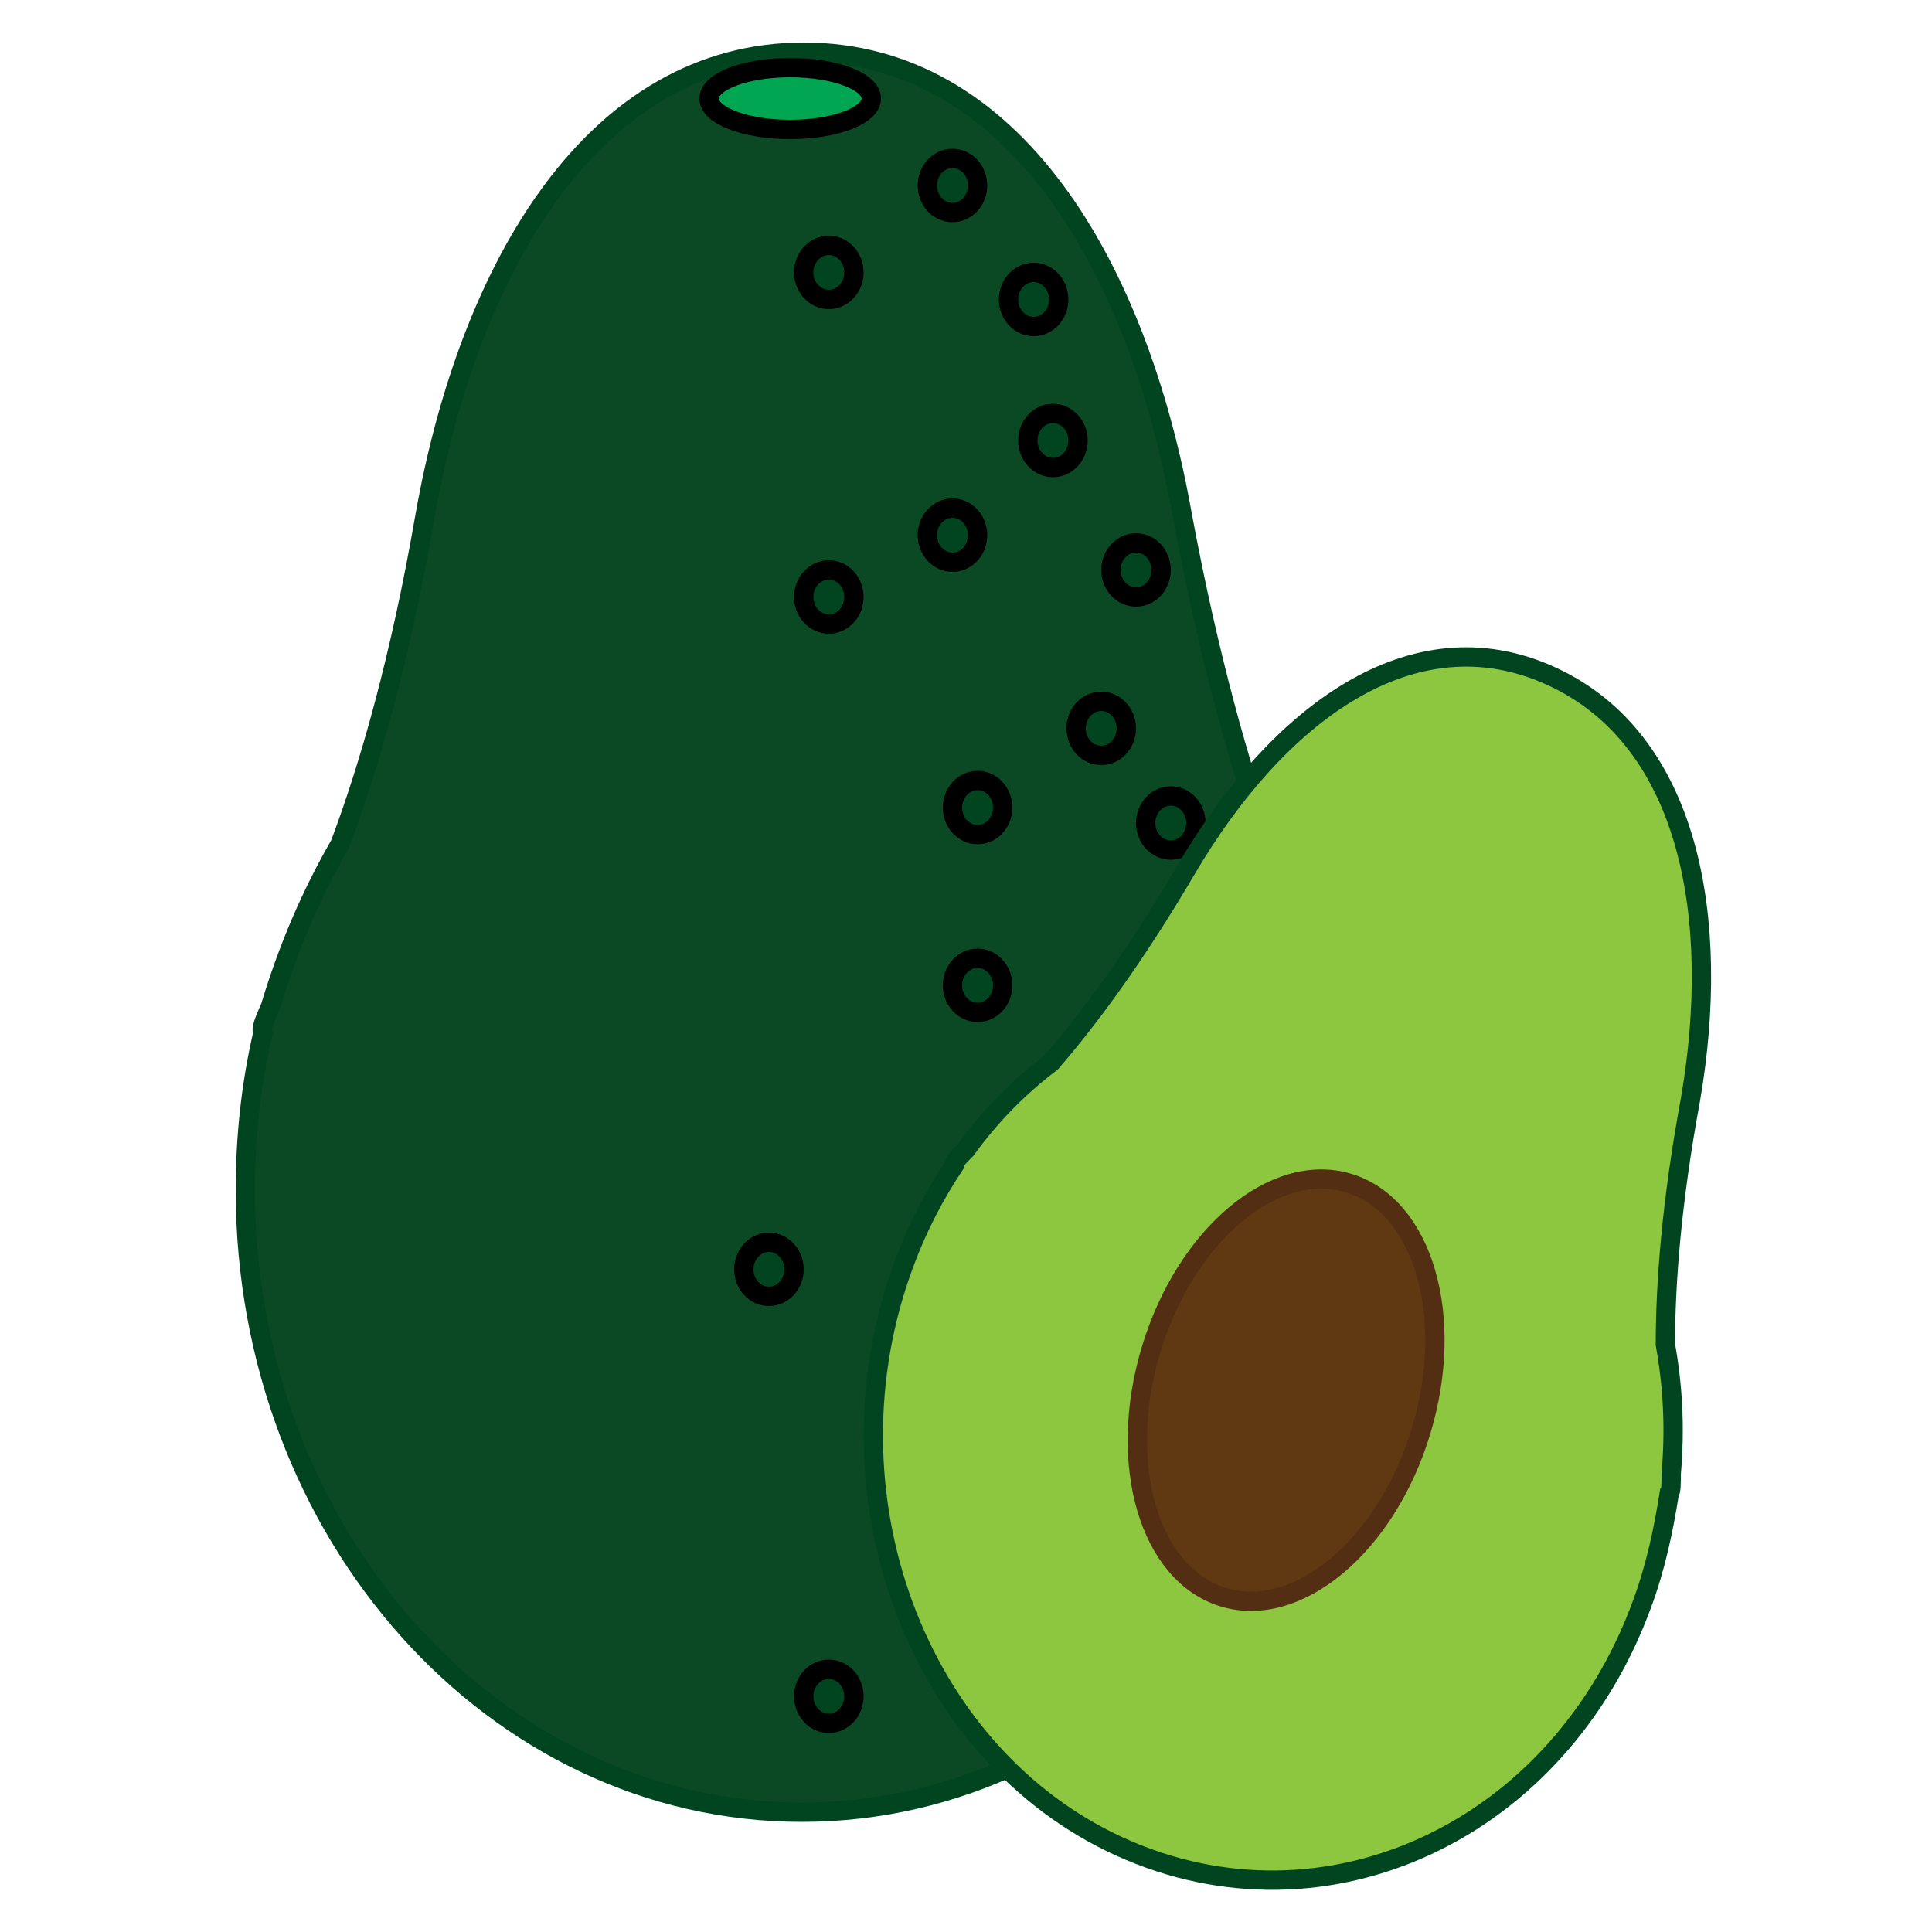 <?xml version="1.0" encoding="utf-8"?>
<!-- Generator: Adobe Illustrator 22.0.1, SVG Export Plug-In . SVG Version: 6.00 Build 0)  -->
<svg version="1.1" id="Layer_1" xmlns="http://www.w3.org/2000/svg" xmlns:xlink="http://www.w3.org/1999/xlink" x="0px" y="0px"
	 viewBox="0 0 100 100" style="enable-background:new 0 0 100 100;" xml:space="preserve">
<style type="text/css">
	.st0{fill:#0B4924;stroke:#004520;stroke-miterlimit:10;}
	.st1{fill:#00A651;stroke:#000000;stroke-miterlimit:10;}
	.st2{fill:#004520;stroke:#000000;stroke-miterlimit:10;}
	.st3{fill:#8DC63F;stroke:#004520;stroke-miterlimit:10;}
	.st4{fill:#603913;stroke:#532E12;stroke-miterlimit:10;}
</style>
<path class="st0" d="M69.6,53.5c0.1-0.2,0-0.7-0.4-1.4c-0.8-3-2-5.8-3.6-8.4c-1.4-4-3-9.5-4.4-17c-2.3-13-8.8-24-19.6-24
	c0,0,0,0,0,0c0,0,0,0,0,0c-10.8,0-17.3,11-19.6,24c-1.3,7.5-2.9,13-4.4,17c-1.5,2.6-2.7,5.4-3.6,8.4c-0.3,0.7-0.5,1.1-0.4,1.4
	c-0.6,2.6-0.9,5.3-0.9,8.1c0,17.8,12.9,32.2,28.8,32.2s28.8-14.4,28.8-32.2C70.5,58.8,70.1,56.1,69.6,53.5z"/>
<ellipse class="st1" cx="40.9" cy="5.1" rx="4.2" ry="1.6"/>
<ellipse class="st2" cx="42.9" cy="14.1" rx="1.3" ry="1.4"/>
<ellipse class="st2" cx="42.9" cy="87.8" rx="1.3" ry="1.4"/>
<ellipse class="st2" cx="54.5" cy="22.8" rx="1.3" ry="1.4"/>
<ellipse class="st2" cx="49.3" cy="9.6" rx="1.3" ry="1.4"/>
<ellipse class="st2" cx="53.5" cy="15.5" rx="1.3" ry="1.4"/>
<ellipse class="st2" cx="49.3" cy="27.7" rx="1.3" ry="1.4"/>
<ellipse class="st2" cx="58.8" cy="29.5" rx="1.3" ry="1.4"/>
<ellipse class="st2" cx="57" cy="37.7" rx="1.3" ry="1.4"/>
<ellipse class="st2" cx="39.8" cy="65.7" rx="1.3" ry="1.4"/>
<ellipse class="st2" cx="60.6" cy="42.6" rx="1.3" ry="1.4"/>
<ellipse class="st2" cx="50.6" cy="41.8" rx="1.3" ry="1.4"/>
<ellipse class="st2" cx="42.9" cy="30.9" rx="1.3" ry="1.4"/>
<ellipse class="st2" cx="50.6" cy="51" rx="1.3" ry="1.4"/>
<ellipse class="st1" cx="57.5" cy="57.5" rx="1.3" ry="1.4"/>
<ellipse class="st1" cx="63.2" cy="50.8" rx="1.3" ry="1.4"/>
<path class="st3" d="M86.4,77.3c0.1-0.1,0.1-0.5,0.1-1c0.2-2.3,0.1-4.5-0.3-6.7c0-3.1,0.3-7.3,1.3-12.7c1.6-9.3,0-18.6-7.2-21.9
	c0,0,0,0,0,0c0,0,0,0,0,0c-7.2-3.3-14.2,2-18.9,10c-2.7,4.6-5.1,7.8-7,10c-1.6,1.2-3.1,2.7-4.4,4.5c-0.4,0.4-0.6,0.6-0.6,0.8
	c-1,1.5-1.9,3.2-2.6,5.1C42.4,77.2,47.4,90.8,58,95.6c10.6,4.8,22.7-0.8,27-12.6C85.7,81.1,86.1,79.2,86.4,77.3z"/>
<ellipse transform="matrix(0.289 -0.957 0.957 0.289 -21.582 114.883)" class="st4" cx="66.6" cy="72" rx="11.2" ry="7.3"/>
</svg>
